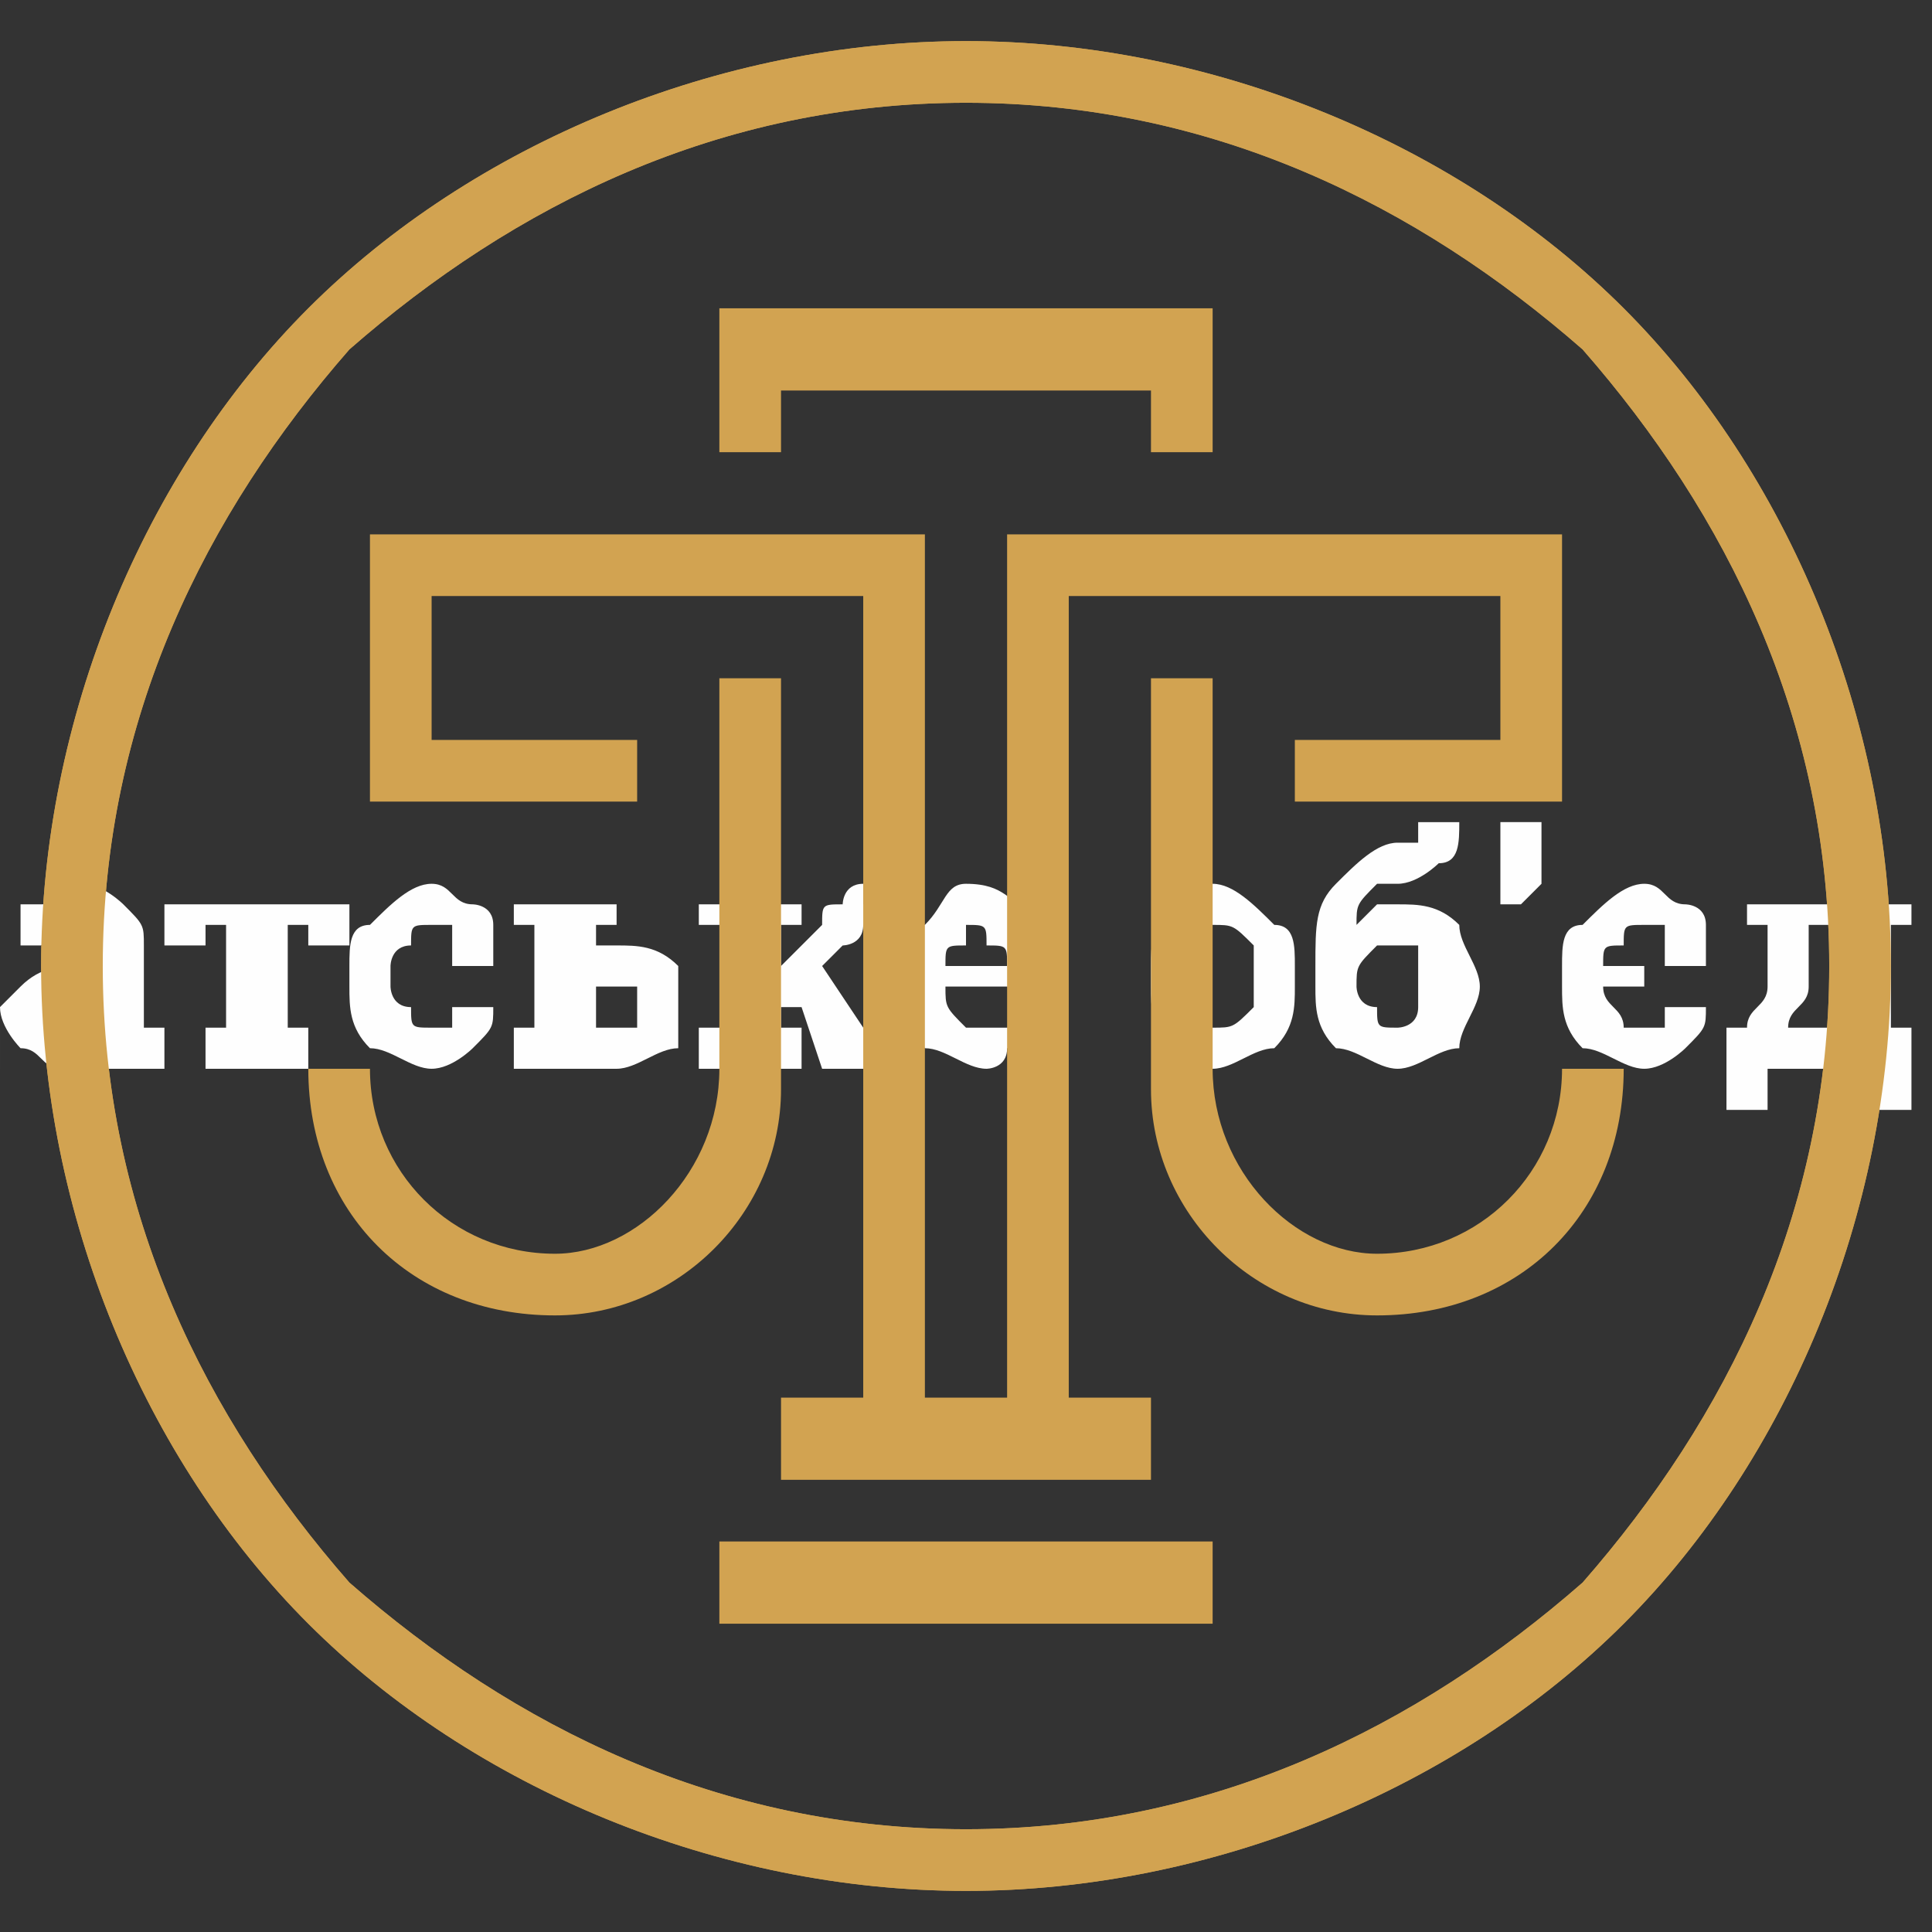 <?xml version="1.0" encoding="UTF-8"?>
<!DOCTYPE svg PUBLIC "-//W3C//DTD SVG 1.1//EN" "http://www.w3.org/Graphics/SVG/1.1/DTD/svg11.dtd">
<!-- Creator: CorelDRAW X8 -->
<svg xmlns="http://www.w3.org/2000/svg" xml:space="preserve" width="94px" height="94px" version="1.1" style="shape-rendering:geometricPrecision; text-rendering:geometricPrecision; image-rendering:optimizeQuality; fill-rule:evenodd; clip-rule:evenodd"
viewBox="0 0 94 94"
 xmlns:xlink="http://www.w3.org/1999/xlink">
 <rect x="0" y="0" width="94" height="94" fill="#333333" stroke="none"/>
 <defs>
  <style type="text/css">
   <![CDATA[
    .fil2 {fill:#D2A351}
    .fil1 {fill:#FEFEFE;fill-rule:nonzero}
    .fil0 {fill:#D2A351;fill-rule:nonzero}
   ]]>
  </style>
 </defs>
 <g id="Layer_x0020_1">
  <path class="fil0" d="M47 89c12,0 22,-5 30,-12 7,-8 12,-18 12,-30 0,-12 -5,-22 -12,-30 -8,-7 -18,-12 -30,-12 -12,0 -22,5 -30,12 -7,8 -12,18 -12,30 0,12 5,22 12,30 8,7 18,12 30,12zm32 -10c-8,8 -20,13 -32,13 -12,0 -24,-5 -32,-13 -8,-8 -13,-20 -13,-32 0,-12 5,-24 13,-32 8,-8 20,-13 32,-13 12,0 24,5 32,13 8,8 13,20 13,32 0,12 -5,24 -13,32z"/>
  <path class="fil1" d="M-48 50l1 0 3 -9 2 0 3 9 1 0 0 2 -3 0 0 -2 0 0 0 -1 -4 0 0 1 1 0 0 2 -4 0 0 -2zm4 -3l2 0 -1 -4 0 0 -1 4zm8 3c0,-1 0,-1 0,-2 1,0 1,-1 1,-2l0 -1 -1 0 0 -1 7 0 1 0 0 1 -1 0 0 5 1 0 0 4 -2 0 0 -2 -5 0 0 2 -2 0 0 -4 1 0zm3 -4c0,1 0,2 0,2 -1,1 -1,1 -1,2l3 0 0 -5 -2 0 0 1zm10 -2c2,0 2,0 3,0 1,1 1,1 1,2 0,0 0,1 -1,1 0,0 0,0 -1,0 1,1 1,1 2,1 0,0 0,1 0,1 0,1 0,2 -1,2 0,0 -1,1 -2,1l-5 0 0 -2 1 0 0 -5 -1 0 0 -1 1 0 3 0zm-1 4l0 2 2 0c0,0 1,0 1,0 0,0 0,-1 0,-1 0,0 0,0 0,-1 0,0 -1,0 -1,0l-2 0zm0 -1l2 0c0,0 0,0 0,0 1,0 1,-1 1,-1 0,0 0,0 -1,-1 0,0 0,0 -1,0l-1 0 0 2zm6 0c0,-1 1,-2 1,-2 1,-1 2,-2 3,-2 1,0 2,1 3,2 0,0 1,1 1,2l0 1c0,1 -1,2 -1,3 -1,0 -2,1 -3,1 -1,0 -2,-1 -3,-1 0,-1 -1,-2 -1,-3l0 -1zm2 1c0,0 0,1 1,1 0,1 0,1 1,1 0,0 1,0 1,-1 0,0 1,-1 1,-1l0 -1c0,0 -1,-1 -1,-1 0,-1 -1,-1 -1,-1 -1,0 -1,0 -1,1 -1,0 -1,1 -1,1l0 1zm7 -3l0 -1 4 0 0 1 -1 0 0 2 1 0 1 -2c0,-1 1,-1 1,-1 0,0 1,-1 1,-1 0,0 1,1 1,1 0,0 0,0 0,0l0 1c0,0 0,0 0,0 0,0 0,0 0,0 -1,0 -1,0 -1,0 0,1 0,1 0,1l-1 1 2 3 1 0 0 2 -3 0 -2 -3 -1 0 0 1 1 0 0 2 -4 0 0 -2 1 0 0 -5 -1 0zm14 7c0,-1 0,-1 0,-1 0,0 0,0 0,0 0,0 0,0 -1,0 0,1 -1,1 -1,1 -1,0 -1,-1 -2,-1 0,0 -1,-1 -1,-2 0,0 1,-1 1,-1 1,-1 2,-1 3,-1l1 0 0 -1c0,0 0,0 0,-1 -1,0 -1,0 -1,0 -1,0 -1,0 -1,0 0,0 0,0 0,0l-1 1 -1 0 0 -2c0,0 1,0 1,0 1,0 1,-1 2,-1 1,0 2,1 2,1 1,1 1,1 1,2l0 4c0,0 0,0 0,0 0,0 0,0 0,0l1 0 0 2 -3 0zm-1 -2c0,0 0,0 0,0 1,0 1,0 1,-1l0 -1 -1 0c0,0 -1,0 -1,0 0,1 0,1 0,1 0,1 0,1 0,1 0,0 0,0 1,0zm13 -6l0 2 -2 0 0 -1 -1 0 0 5 1 0 0 2 -5 0 0 -2 1 0 0 -5 -1 0 0 1 -2 0 0 -2 9 0zm4 6c0,0 1,0 1,0 0,-1 0,-1 0,-1l2 0 0 0c0,1 0,1 -1,2 0,0 -1,1 -2,1 -1,0 -2,-1 -3,-1 -1,-1 -1,-2 -1,-3l0 -1c0,-1 0,-2 1,-2 1,-1 2,-2 3,-2 1,0 1,1 2,1 0,0 1,0 1,1l0 2 -2 0 0 -2c0,0 0,0 -1,0 0,0 0,0 0,0 -1,0 -1,0 -1,1 -1,0 -1,1 -1,1l0 1c0,0 0,1 1,1 0,1 0,1 1,1zm8 -6l0 2 1 0c1,0 2,0 3,1 0,0 0,1 0,2 0,1 0,1 0,2 -1,0 -2,1 -3,1l-5 0 0 -2 1 0 0 -5 -1 0 0 -1 1 0 3 0zm0 4l0 2 1 0c0,0 1,0 1,0 0,-1 0,-1 0,-1 0,-1 0,-1 0,-1 0,0 -1,0 -1,0l-1 0zm1 -4l0 1 -1 0 0 -1 1 0zm4 1l0 -1 5 0 0 1 -1 0 0 2 0 0 2 -2c0,-1 0,-1 1,-1 0,0 0,-1 1,-1 0,0 0,1 0,1 1,0 1,0 1,0l0 1c0,0 -1,0 -1,0 0,0 0,0 0,0 0,0 0,0 0,0 0,1 -1,1 -1,1l-1 1 2 3 1 0 0 2 -3 0 -1 -3 -1 0 0 1 1 0 0 2 -5 0 0 -2 2 0 0 -5 -2 0zm14 7c-1,0 -2,-1 -3,-1 -1,-1 -1,-2 -1,-3l0 -1c0,-1 0,-2 1,-2 1,-1 1,-2 2,-2 2,0 2,1 3,1 1,1 1,2 1,3l0 1 -5 0 0 0c0,1 0,1 1,2 0,0 0,0 1,0 0,0 1,0 1,0 0,0 1,0 1,-1l1 2c-1,0 -1,0 -2,0 0,1 -1,1 -1,1zm-1 -7c0,0 0,0 0,1 -1,0 -1,0 -1,1l0 0 3 0 0 0c0,-1 0,-1 -1,-1 0,-1 0,-1 -1,-1zm9 2c0,-1 0,-2 1,-2 0,-1 1,-2 2,-2 1,0 2,1 3,2 1,0 1,1 1,2l0 1c0,1 0,2 -1,3 -1,0 -2,1 -3,1 -1,0 -2,-1 -2,-1 -1,-1 -1,-2 -1,-3l0 -1zm2 1c0,0 0,1 0,1 0,1 1,1 1,1 1,0 1,0 2,-1 0,0 0,-1 0,-1l0 -1c0,0 0,-1 0,-1 -1,-1 -1,-1 -2,-1 0,0 -1,0 -1,1 0,0 0,1 0,1l0 1zm10 -4c1,0 2,0 3,1 0,1 1,2 1,3l0 0c0,1 -1,2 -1,3 -1,0 -2,1 -3,1 -1,0 -2,-1 -3,-1 -1,-1 -1,-2 -1,-3l0 -1c0,-2 0,-3 1,-4 1,-1 2,-2 3,-2 0,0 1,0 1,0 0,0 0,-1 0,-1l2 0 0 0c0,1 0,2 -1,2 0,0 -1,1 -2,1 -1,0 -1,0 -1,0 -1,1 -1,1 -1,2l0 0c0,0 1,-1 1,-1 0,0 1,0 1,0zm0 2c-1,0 -1,0 -1,0 -1,1 -1,1 -1,2l0 0c0,0 0,1 1,1 0,1 0,1 1,1 0,0 1,0 1,-1 0,0 0,0 0,-1l0 0c0,-1 0,-1 0,-2 0,0 -1,0 -1,0zm12 4c0,0 1,0 1,0 0,-1 0,-1 0,-1l2 0 0 0c0,1 0,1 -1,2 0,0 -1,1 -2,1 -1,0 -2,-1 -3,-1 -1,-1 -1,-2 -1,-3l0 -1c0,-1 0,-2 1,-2 1,-1 2,-2 3,-2 1,0 1,1 2,1 0,0 1,0 1,1l0 2 -2 0 0 -2c0,0 0,0 -1,0 0,0 0,0 0,0 -1,0 -1,0 -1,1 -1,0 -1,0 -1,1l0 0 2 0 0 1 -2 0 0 0c0,1 1,1 1,2 0,0 0,0 1,0zm5 0c0,-1 1,-1 1,-2 0,0 0,-1 0,-2l0 -1 -1 0 0 -1 7 0 1 0 0 1 -1 0 0 5 1 0 0 4 -2 0 0 -2 -5 0 0 2 -2 0 0 -4 1 0zm3 -4c0,1 0,2 0,2 0,1 -1,1 -1,2l3 0 0 -5 -2 0 0 1zm6 -1l0 -1 4 0 0 1 -1 0 0 2 3 0 0 -2 -1 0 0 -1 1 0 2 0 1 0 0 1 -1 0 0 5 1 0 0 2 -4 0 0 -2 1 0 0 -2 -3 0 0 2 1 0 0 2 -4 0 0 -2 1 0 0 -5 -1 0zm15 7c0,-1 0,-1 0,-1 0,0 0,0 0,0 0,0 0,0 -1,0 0,1 -1,1 -1,1 -1,0 -1,-1 -2,-1 0,0 -1,-1 -1,-2 0,0 1,-1 1,-1 1,-1 2,-1 3,-1l1 0 0 -1c0,0 0,0 0,-1 0,0 -1,0 -1,0 0,0 -1,0 -1,0 0,0 0,0 0,0l0 1 -2 0 0 -2c0,0 1,0 1,0 1,0 1,-1 2,-1 1,0 2,1 2,1 1,1 1,1 1,2l0 4c0,0 0,0 0,0 0,0 0,0 0,0l1 0 0 2 -3 0zm-1 -2c0,0 0,0 0,0 1,0 1,0 1,-1l0 -1 -1 0c0,0 -1,0 -1,0 0,1 0,1 0,1 0,1 0,1 0,1 0,0 0,0 1,0zm5 -5l0 -1 4 0 0 1 -1 0 0 2 3 0 0 -2 -1 0 0 -1 1 0 2 0 1 0 0 1 -1 0 0 5 1 0 0 2 -4 0 0 -2 1 0 0 -2 -3 0 0 2 1 0 0 2 -4 0 0 -2 1 0 0 -5 -1 0zm10 0l0 -1 4 0 0 1 -1 0 0 2 3 0 0 -2 -1 0 0 -1 1 0 2 0 1 0 0 1 -1 0 0 5 1 0 0 2 -4 0 0 -2 1 0 0 -2 -3 0 0 2 1 0 0 2 -4 0 0 -2 1 0 0 -5 -1 0zm15 5l1 0 0 -1 -2 0 -1 3 -2 0 0 -2 1 0 0 -2c0,0 0,0 -1,0 0,-1 0,-1 0,-2 0,-1 0,-1 1,-2 1,0 1,0 2,0l4 0 1 0 0 1 -1 0 0 5 1 0 0 2 -4 0 0 -2zm-2 -4c0,1 0,1 0,1 1,0 1,0 1,0l2 0 0 -2 -2 0c0,0 0,0 -1,1 0,0 0,0 0,0zm-61 -5c0,1 0,1 0,2 -1,1 -1,1 -1,1l-1 0c0,-1 0,-1 0,-1 0,-1 0,-1 0,-2l0 -1 2 0 0 1z"/>
  <path class="fil2" d="M47 72l-9 0 0 -4 4 0 0 -39 -21 0 0 7 10 0 0 3 -13 0 0 -13 27 0 0 42 2 0 2 0 0 -42 27 0 0 13 -13 0 0 -3 10 0 0 -7 -21 0 0 39 4 0 0 4 -9 0zm12 3l-12 0 -12 0 0 4 12 0 12 0 0 -4zm-12 -56l9 0 0 3 3 0 0 -7 -12 0 -12 0 0 7 3 0 0 -3 9 0zm9 14l0 20c0,6 5,11 11,11 7,0 12,-5 12,-12l0 0 -3 0 0 0c0,5 -4,9 -9,9 -4,0 -8,-4 -8,-9l0 -19 -3 0zm-18 0l0 20c0,6 -5,11 -11,11 -7,0 -12,-5 -12,-12l0 0 3 0 0 0c0,5 4,9 9,9 4,0 8,-4 8,-9l0 -19 3 0z"/>
  <path class="fil0" d="M47 89c12,0 22,-5 30,-12 7,-8 12,-18 12,-30 0,-12 -5,-22 -12,-30 -8,-7 -18,-12 -30,-12 -12,0 -22,5 -30,12 -7,8 -12,18 -12,30 0,12 5,22 12,30 8,7 18,12 30,12zm32 -10c-8,8 -20,13 -32,13 -12,0 -24,-5 -32,-13 -8,-8 -13,-20 -13,-32 0,-12 5,-24 13,-32 8,-8 20,-13 32,-13 12,0 24,5 32,13 8,8 13,20 13,32 0,12 -5,24 -13,32z"/>
 </g>
</svg>
